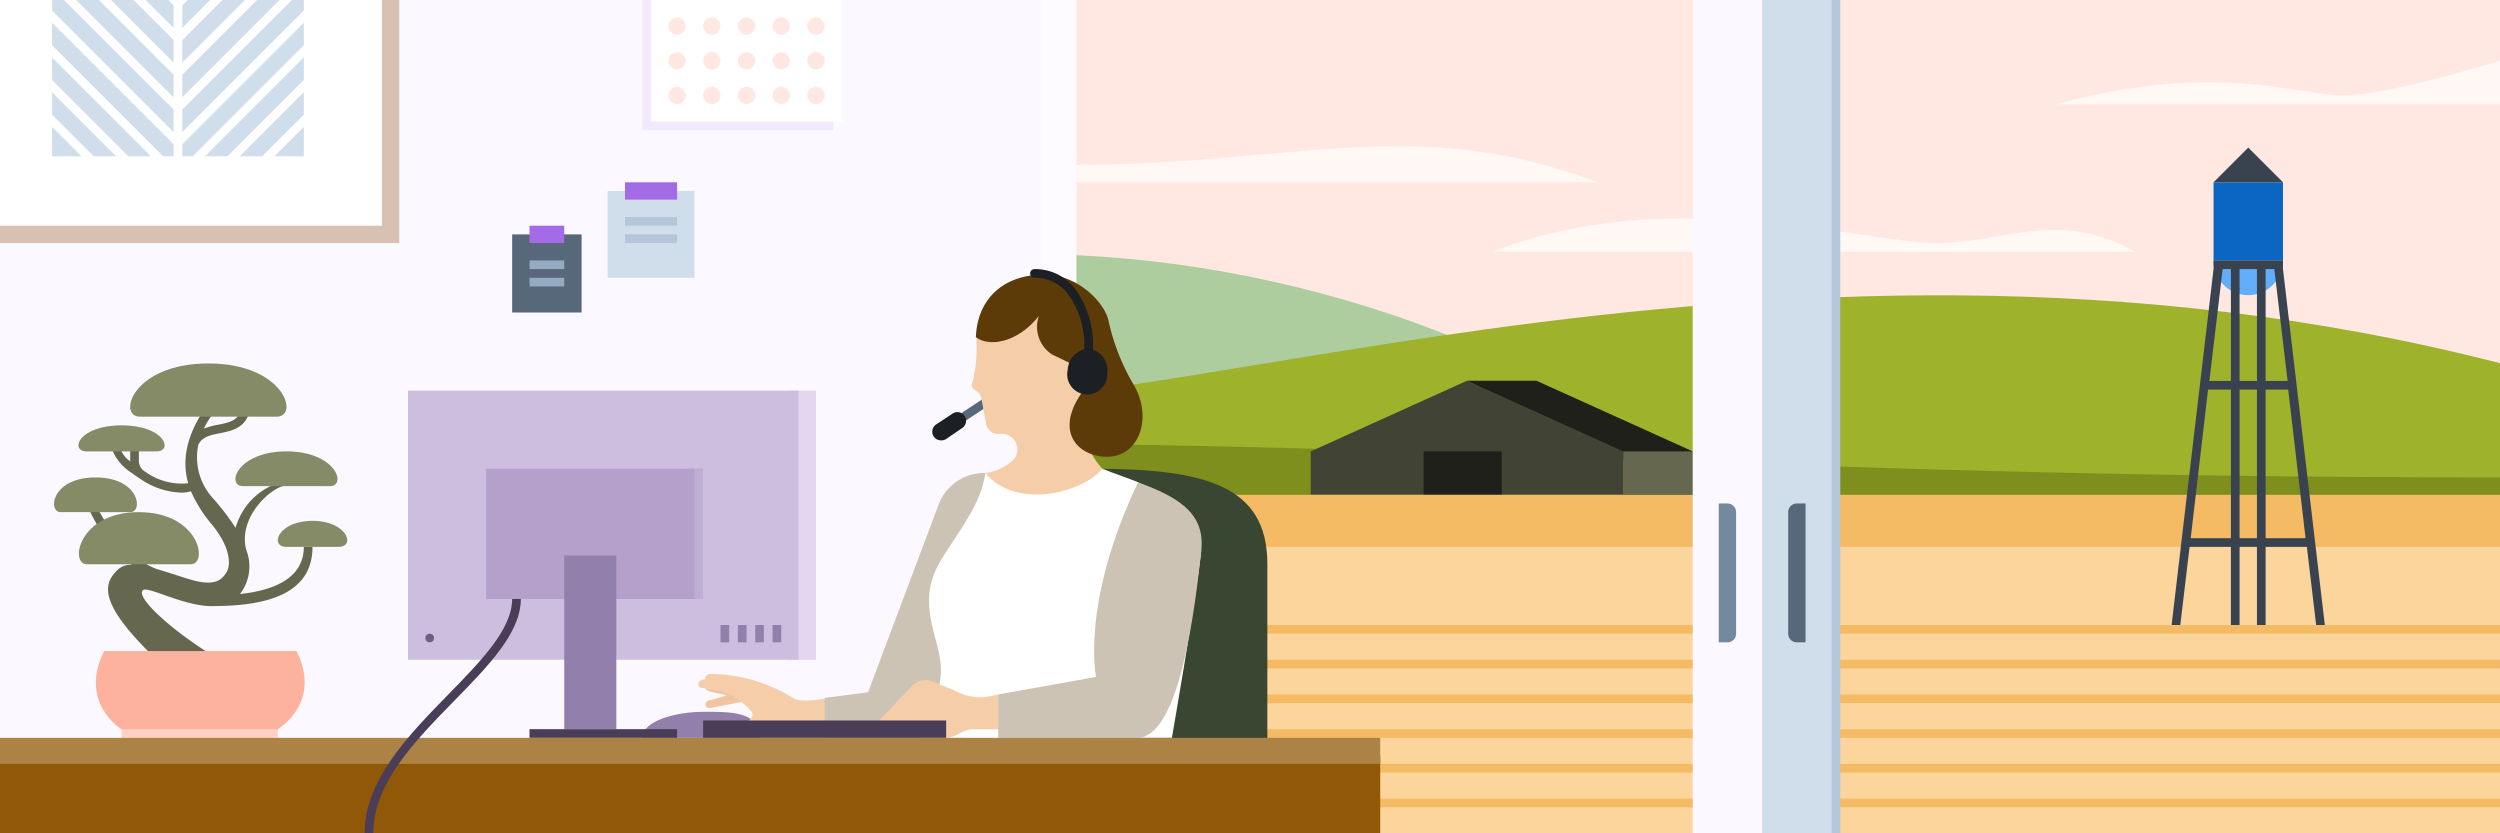 <svg xmlns="http://www.w3.org/2000/svg" viewBox="0 0 288 96" id="customer-service-default" aria-hidden="true" role="none" data-supported-dps="288x96">
  <path fill="#ffe8e2" d="M0 0h288v96H0z"/>
  <path d="M101 30.57c39.82-6 72.09 10.84 72.09 10.84v15.65H101z" fill="#aecd9e"/>
  <path d="M288 41.84v21.89H101v-18.5c24.36 7.19 100.79-25.56 187-3.39z" fill="#9eb22c"/>
  <path fill="#fcd59d" d="M101 59h187v37H101z"/>
  <path d="M101 51c72 0 104 4 187 4v3H101z" fill="#7e8f1d"/>
  <path fill="#1f201a" d="M195 57v-5l-18-8.14h-8L195 57z"/>
  <path fill="#414334" d="M187 52v5h-36v-5l18-8.14L187 52z"/>
  <path fill="#f4ba64" d="M101 92h187v1H101zM101 88h187v1H101zM101 84h187v1H101zM101 80h187v1H101zM101 76h187v1H101zM101 72h187v1H101z"/>
  <path fill="#1f201a" d="M164 52h9v5h-9z"/>
  <path fill="#f4ba64" d="M101 57h187v6H101z"/>
  <path fill="#65684e" d="M187 52h9v5h-9z"/>
  <path d="M124 21h60c-21-8-35-2-60-2zM246 29h-74c20-8 43-1 51-1s14-4 23 1zM288 12h-51c18-5 28-1 33-1s18-4 18-4z" fill="#fff8f5"/>
  <path fill="#fdfbff" d="M117 0h7v96h-7z"/>
  <path fill="#fbf8ff" d="M0 0h120v96H0z"/>
  <path d="M263 30a4 4 0 01-8 0z" fill="#62adf7"/>
  <path fill="#0a66c2" d="M255 21h8v9h-8z"/>
  <path fill="#38434f" d="M263 21h-8l4-4 4 4zM263 31v-1h-8v1l-4.83 41h1l1.07-9H257v9h1v-9h2v9h1v-9h4.75l1.07 9h1zm-6 31h-4.63l2-17.12H257zm0-18.12h-2.48L256.05 31h.95zM260 62h-2V44.88h2zm0-18.12h-2V31h2zM261 31h1l1.53 12.88H261zm0 31V44.88h2.6l2 17.12z"/>
  <path fill="#fff" d="M0 0h45v27H0z"/>
  <path fill="#56687a" d="M59 27h8v9h-8z"/>
  <path fill="#d0ddea" d="M70 22h10v10H70z"/>
  <path fill="#a46be7" d="M61 26h4v2h-4zM72 21h6v2h-6z"/>
  <path d="M44 0v26H0v2h46V0z" fill="#d8c1b2"/>
  <path fill="#d0ddea" d="M20 8.62L11.38 0H8.79L20 11.21V8.62zM6 18h3.38L6 14.62V18zM20 12.62L7.38 0H6v1.21l14 14v-2.59zM20 4.62L15.38 0h-2.59L20 7.21V4.62zM21 3.21L24.21 0h-2.59L21 .62v2.59zM21 11.21L32.21 0h-2.59L21 8.62v2.59zM21 7.21L28.21 0h-2.59L21 4.62v2.59zM20 .62L19.38 0h-2.59L20 3.21V.62zM30.21 18L35 13.21v-2.59L27.62 18h2.59zM26.21 18L35 9.21V6.62L23.62 18h2.59zM21 18h1.21L35 5.21V2.62l-14 14V18zM6 13.21L10.79 18h2.59L6 10.62v2.59zM33.62 0L21 12.62v2.59l14-14V0h-1.38zM35 18v-3.38L31.62 18H35zM6 9.21L14.79 18h2.59L6 6.62v2.59zM6 2.62v2.59L18.79 18H20v-1.38l-14-14z"/>
  <path fill="#f3e9ff" d="M74 0h22v15H74z"/>
  <path fill="#fff" d="M75 0h22v14H75z"/>
  <circle cx="78" cy="11" r="1" fill="#ffe8e2"/>
  <circle cx="82" cy="11" r="1" fill="#ffe8e2"/>
  <circle cx="86" cy="11" r="1" fill="#ffe8e2"/>
  <circle cx="90" cy="11" r="1" fill="#ffe8e2"/>
  <circle cx="94" cy="11" r="1" fill="#ffe8e2"/>
  <circle cx="78" cy="7" r="1" fill="#ffe8e2"/>
  <circle cx="82" cy="7" r="1" fill="#ffe8e2"/>
  <circle cx="86" cy="7" r="1" fill="#ffe8e2"/>
  <circle cx="90" cy="7" r="1" fill="#ffe8e2"/>
  <circle cx="94" cy="7" r="1" fill="#ffe8e2"/>
  <circle cx="78" cy="3" r="1" fill="#ffe8e2"/>
  <circle cx="82" cy="3" r="1" fill="#ffe8e2"/>
  <circle cx="86" cy="3" r="1" fill="#ffe8e2"/>
  <circle cx="90" cy="3" r="1" fill="#ffe8e2"/>
  <circle cx="94" cy="3" r="1" fill="#ffe8e2"/>
  <path fill="#b4c6d9" d="M72 25h6v1h-6zM72 27h6v1h-6z"/>
  <path fill="#95abc1" d="M61 30h4v1h-4zM61 32h4v1h-4z"/>
  <path d="M74 85c0-2 4-3 7-3s6.57-.1 6.57 3z" fill="#937fac"/>
  <path d="M85.06 79.75l-3.78-.5c0 .47 1.08.47 2.45.87l-2.16.6a.44.44 0 00.2.85l3.9-.75z" fill="#f0c59f"/>
  <path d="M86.11 83a.66.66 0 00.48-1 7.61 7.61 0 00-5.68-2.74c-.55 0-.81-.91.31-1a.58.58 0 01.64-.62 18.22 18.22 0 019.49 2.77c.91.61 3.64.07 3.64.07l1.62 4.14z" fill="#f5cea9"/>
  <path d="M114.63 67.39L111 86H95v-5.6l5-.65 8.13-21.63a5.62 5.62 0 015.38-3.63z" fill="#ccc3b5"/>
  <path d="M146 86V65c0-9-7-11-20-11v31.31z" fill="#394632"/>
  <path d="M110.28 49a.49.49 0 01-.41-.22.5.5 0 01.14-.7l5.23-3.46a.5.5 0 11.56.83l-5.24 3.47a.48.48 0 01-.28.08z" fill="#56687a"/>
  <path d="M108.39 50.73a1 1 0 01-.55-1.83l1.89-1.25a1 1 0 111.1 1.67L109 50.57a1 1 0 01-.61.16z" fill="#1c2024"/>
  <path d="M113.32 36.09a7.43 7.43 0 00-.84 3.43 15.08 15.08 0 01-.49 4.66c-.15.44.2.66.38.79a1.28 1.28 0 01.66.8c.09.49.54 2.87.54 2.87a1.42 1.42 0 001.6 1.34 1.81 1.81 0 011.57 3 5.71 5.71 0 01-3.24 1.5c.82 6.75 11.5 8.24 13.5-.48-3.28-3.57-2-7.51-.74-10.35 1.74-3.65-8.62-14.47-12.94-7.56z" fill="#f5cea9"/>
  <path d="M120 31.63c4.18-.13 7.23 3.29 7.68 5.23a24.93 24.93 0 003 7.6c2.11 3.77.51 8.16-3.14 8.16s-6.92-3.51-1.29-9.34l-5.06-2.45a3.79 3.79 0 01-1.51-4.43c-2.51 3.15-5.77 3.58-7.26 2.44.18-4.44 3.16-7.08 7.58-7.21z" fill="#5d3b09"/>
  <path d="M125.92 40.28a11.09 11.09 0 00-2.27-7.28 5.84 5.84 0 00-4.48-2 .5.5 0 00-.5.5.5.5 0 00.5.5 4.86 4.86 0 013.73 1.7 10 10 0 012 6.54 2.58 2.58 0 00-1.9 2.38 2.31 2.31 0 104.56.4 2.55 2.55 0 00-1.64-2.74z" fill="#1c2024"/>
  <path d="M113.51 54.49c3.57 4.28 11.16 2.29 13.49-.49 1.33.55 2.74 1 4.11 1.55l7.28 7.83C137.73 69.44 135 85 135 85h-29c2.71-6.52 2.89-7.39 1.69-11.66-1-3.75-1-6.07.88-9.1s4.49-6.24 4.94-9.75z" fill="#fff"/>
  <path d="M109 85c1 0 2.09-1 3-1h4l-1-4-1.45.3a6.36 6.36 0 01-3.62-.77l-2.45-1a2.07 2.07 0 00-2.36.45l-4 4.17z" fill="#f5cea9"/>
  <path d="M131 85c5 0 6.73-15.56 7.39-21.62.49-4.55-3.18-6.26-7.28-7.83-6.66 14-4.84 22.43-4.84 22.43L115 80v5z" fill="#ccc3b5"/>
  <path fill="#493d57" d="M81 83h28v2H81z"/>
  <path d="M35 63c0 4-4.25 5.11-7.38 5.43 0 0 .07-.06.1-.1a5.19 5.19 0 00.64-5C27.43 59.65 31 56.4 32.6 56l-.33-.43a7.62 7.62 0 00-5.13 5.24 27.9 27.9 0 00-2.59-3.39 7 7 0 01-1.71-6.16c.42-.93 1.37-1.13 2.48-1.35 1.3-.26 2.76-.55 3.33-2.2l-.95-.32c-.37 1.1-1.39 1.3-2.57 1.54a8.57 8.57 0 00-1.65.45 9.62 9.62 0 011.39-2.13l-.87-.76c-2.75 3.77-3 6.77-2.32 9.18a7.13 7.13 0 01-4.88-1.28l-.23-.15A1.43 1.43 0 0116 53v-2h-1v2.15A3.06 3.06 0 0114 52a9.3 9.3 0 00-.5-1c0 .33-.59.66-.5 1a5.68 5.68 0 002.24 2.52 2.39 2.39 0 00.44.32l.56.38a8.78 8.78 0 004.64 1.53A4.33 4.33 0 0022 56.6a15.62 15.62 0 002.49 3.92c2.22 2.78 2.05 4.7 1.6 5.41s-1.14 1.73-4.17.83c-1.22-.36-2.57-.84-3.85-1.2-4.13-1.51-7.16-7.25-7.28-8.2l-1 .12a17 17 0 005.39 7.58 2.25 2.25 0 00-1.61.56C12.13 67.06 11 69 17.25 75.21H24C19 72 15.67 68.7 16.46 68c.59-.55 4.94 2 8.31 1.82C31.11 69.78 36 68.24 36 63z" fill="#65684e"/>
  <path fill="#ffd1c4" d="M14 83h18v2H14z"/>
  <path fill="#e2d7ee" d="M94 76h-3V45h3z"/>
  <path fill="#cdbee0" d="M47 45h45v31H47z"/>
  <path fill="#bdaed3" d="M79 54h2v15h-2z"/>
  <path fill="#b4a0cb" d="M56 54h24v15H56z"/>
  <path fill="#937fac" d="M65 64h6v20h-6z"/>
  <path fill="#493d57" d="M61 84h17v1H61z"/>
  <path fill="#937fac" d="M89 72h1v2h-1zM87 72h1v2h-1zM85 72h1v2h-1zM83 72h1v2h-1z"/>
  <circle cx="49.5" cy="73.5" r=".5" fill="#715e86"/>
  <path d="M15 59H7c-1.53 0-1.09-4 4-4s5.53 4 4 4zM22 65H10c-2 0-1-6 6-6s8 6 6 6zM39 63h-6c-2 0-1-3 3-3s5 3 3 3zM31.88 48H16.12c-2.63 0-.88-6.13 7.88-6.13S34.51 48 31.88 48zM38 56H28c-2 0-.71-4 5-4s7 4 5 4zM18 52h-8c-2 0-1-3 4-3s6 3 4 3z" fill="#858a67"/>
  <path d="M32 84s5.16-3 2.16-9H12c-3 6 2 9 2 9z" fill="#fdb29d"/>
  <path fill="#b4c6d9" d="M210 0h2v96h-2z"/>
  <path fill="#d0ddea" d="M202 0h9v96h-9z"/>
  <path fill="#fbf8ff" d="M195 0h8v96h-8z"/>
  <path d="M207 58h1v16h-1a1 1 0 01-1-1V59a1 1 0 011-1z" fill="#56687a"/>
  <path d="M199 74h-1V58h1a1 1 0 011 1v14a1 1 0 01-1 1z" fill="#7389a0"/>
  <path fill="#915907" d="M0 87h159v9H0z"/>
  <path fill="#ac8245" d="M0 85h159v3H0z"/>
  <path d="M43 96h-1c0-6.14 5.13-11.38 9.65-16C55.43 76.13 59 72.48 59 69h1c0 3.89-3.71 7.68-7.63 11.69C47.76 85.4 43 90.27 43 96z" fill="#493d57"/>
</svg>
